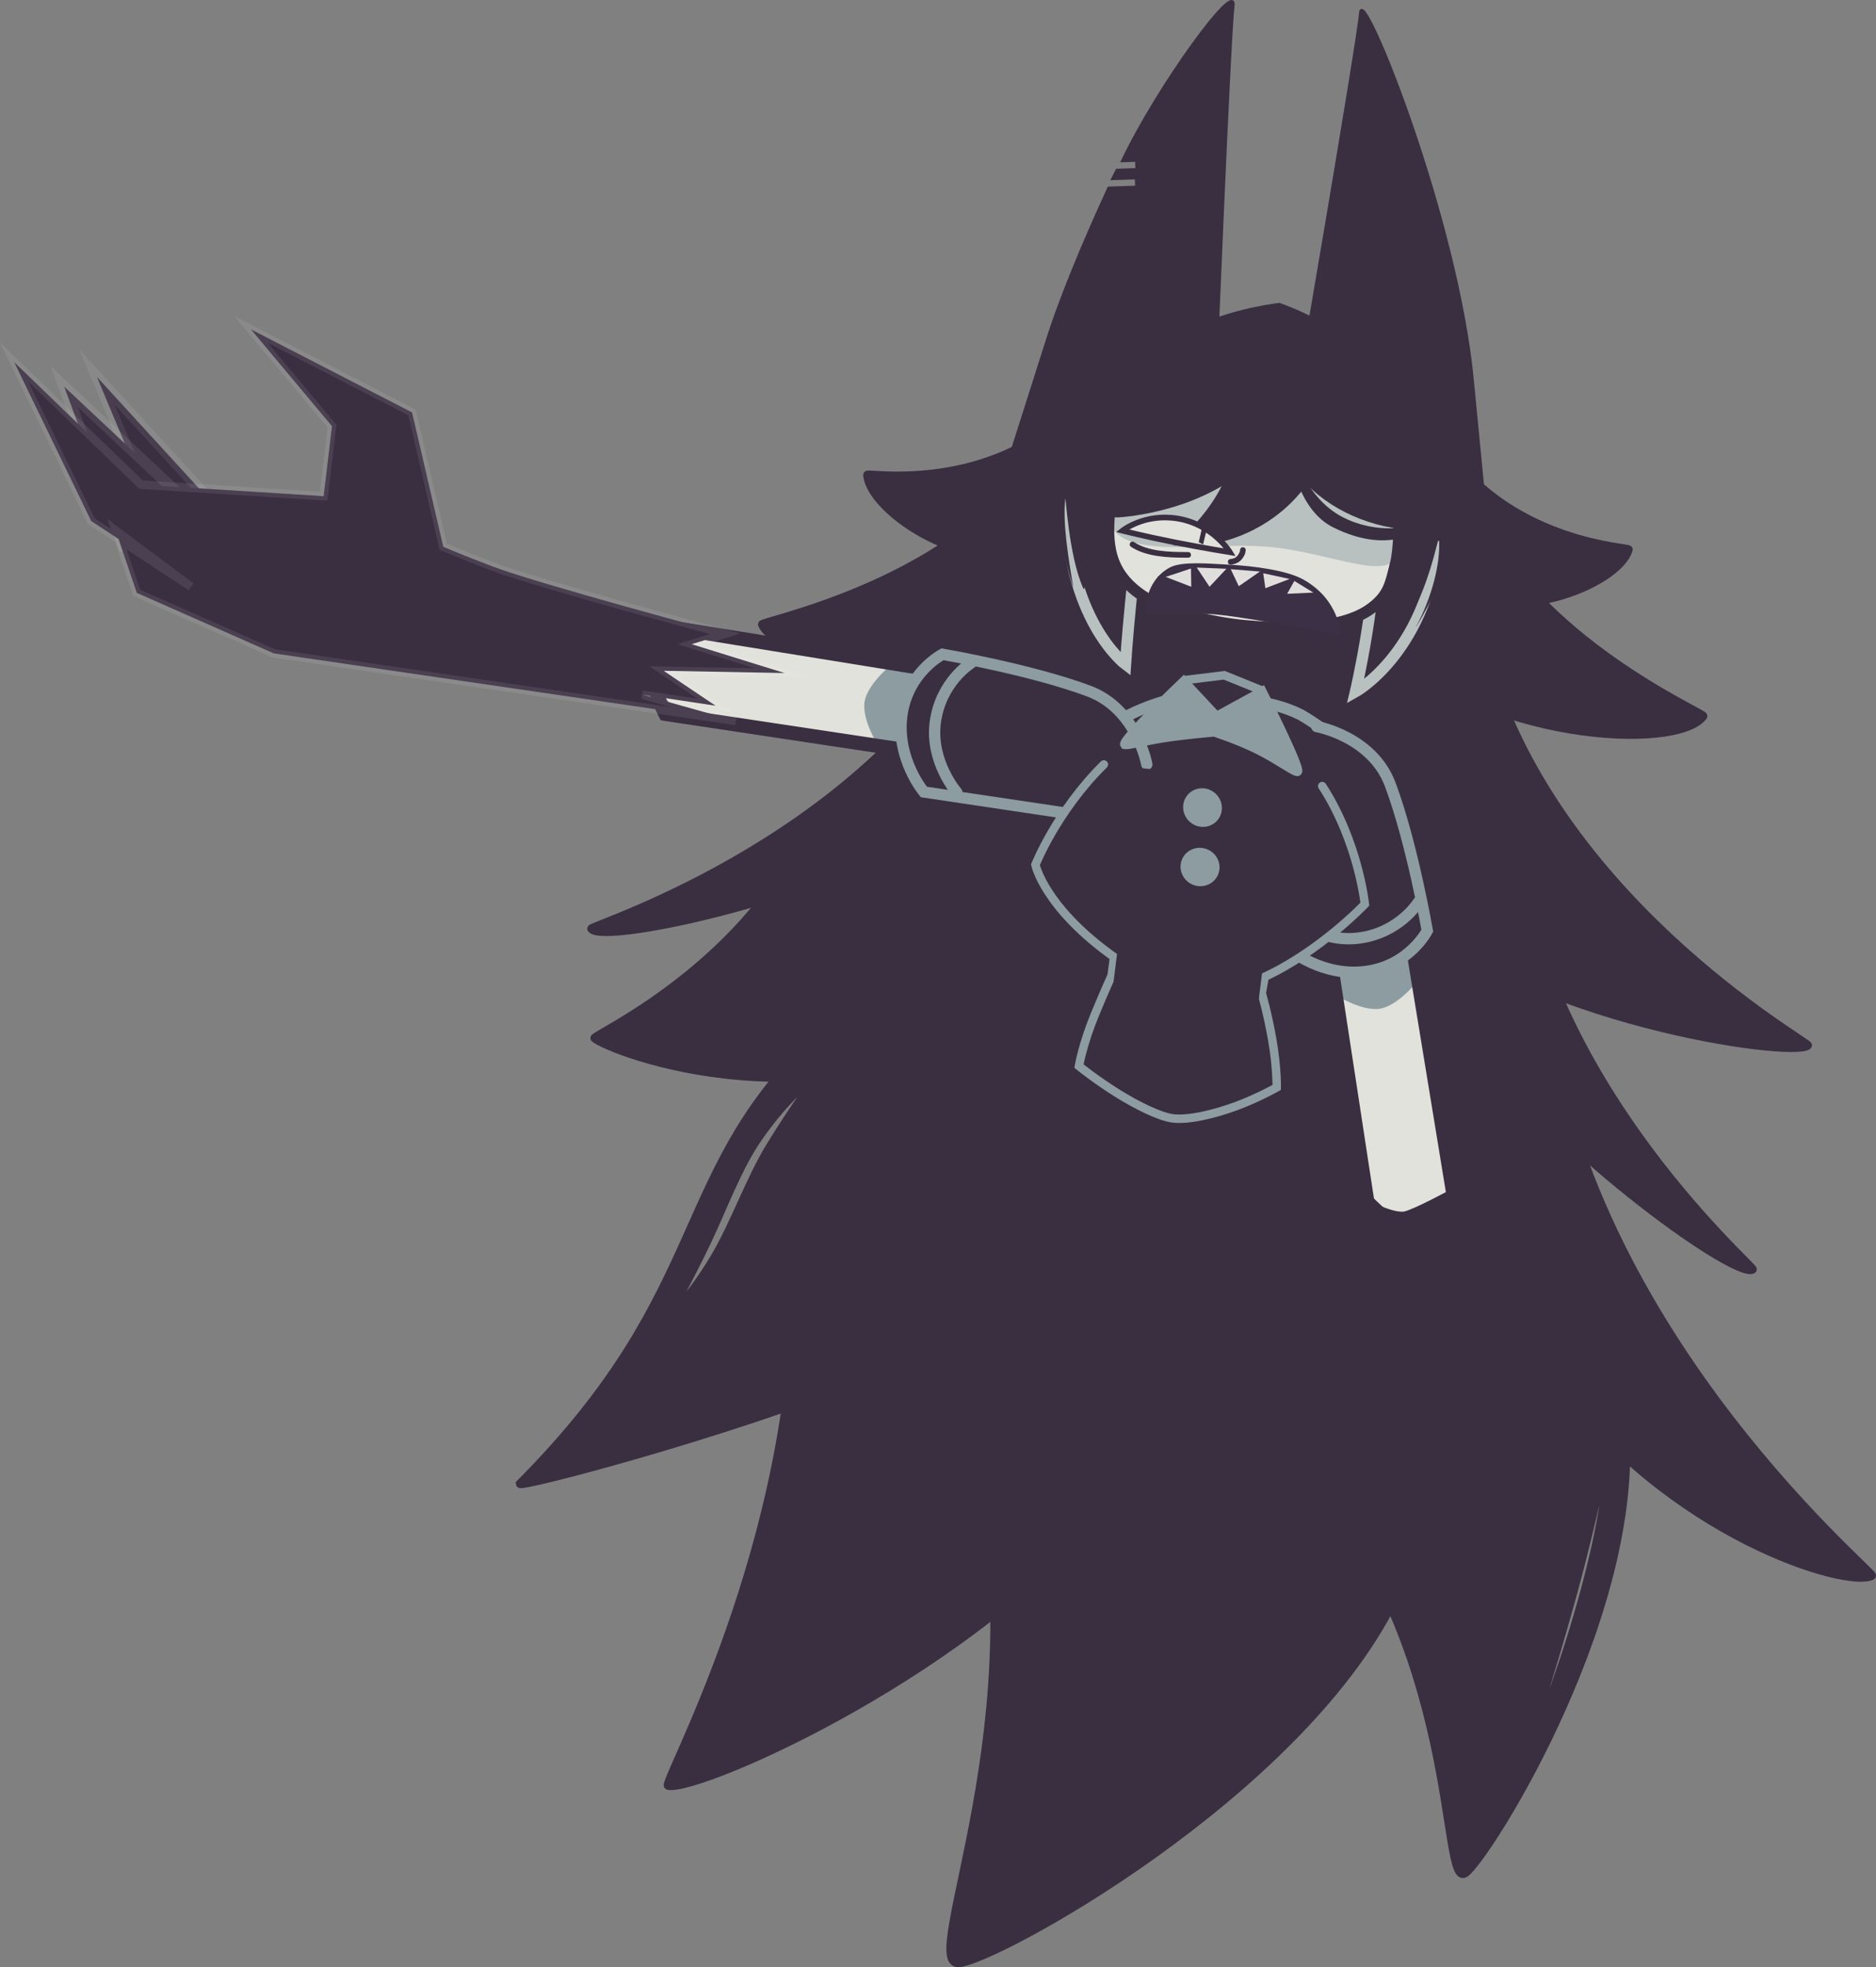 <svg version="1.1" xmlns="http://www.w3.org/2000/svg" xmlns:xlink="http://www.w3.org/1999/xlink" width="332.207" height="348.324" viewBox="0,0,332.207,348.324"><rect x="0" y="0" width="332.207" height="348.324" fill="#808080" stroke="none"/><g transform="translate(-7.03,-52.343)"><g data-paper-data="{&quot;isPaintingLayer&quot;:true}" fill-rule="nonzero" stroke-linejoin="miter" stroke-miterlimit="10" stroke-dasharray="" stroke-dashoffset="0" style="mix-blend-mode: normal"><g fill="#3a2f41" stroke="#3a2f41" stroke-linecap="butt"><path d="M275.119,193.774c0.483,46.751 43.017,83.191 42.258,83.35c-3.361,1.564 -36.865,-22.47 -52.025,-44.381c-6.135,-8.868 -37.475,-30.707 -44.66,-47.076c-5.878,-13.392 10.548,-22.118 18.867,-25.473c7.79,-3.141 35.301,8.479 35.56,33.579z" data-paper-data="{&quot;index&quot;:null}" stroke-width="1.5"/><path d="M267.457,152.973c-1.269,11.978 -19.987,15.907 -38.233,14.808c-1.512,-0.091 -1.012,-24.013 -2.488,-24.169c-4.01,-0.425 -10.025,22.671 -13.859,21.71c-14.611,-3.661 -26.581,-11.091 -25.493,-21.365c1.572,-14.84 16.949,-26.066 29.639,-31.676c7.116,-3.146 15.146,-4.011 15.146,-4.011c0,0 6.413,2.163 11.737,5.876c11.032,7.695 25.3,22.094 23.611,38.035z" stroke-width="2"/><path d="M223.762,125.951c2.329,5.893 -15.924,17.592 -30.534,23.366c-14.61,5.774 -32.162,-6.525 -32.587,-12.865c-0.303,-0.478 19.824,3.328 35.022,-10.444c15.197,-13.772 25.77,-5.95 28.099,-0.057z" stroke-width="1.5"/><path d="M225.903,126.599c13.099,14.251 -7.981,24.961 -24.461,35.113c-22.397,13.797 -56.285,8.245 -59.43,1.214c-0.598,-0.451 32.262,-6.885 46.7,-27.417c14.437,-20.532 31.672,-14.916 37.192,-8.91z" stroke-width="1.5"/><path d="M263.344,132.113c11.974,16.651 32.451,17.148 32.055,17.552c-1.744,6.11 -21.484,14.457 -34.559,5.75c-13.075,-8.707 -28.472,-23.972 -24.96,-29.246c3.512,-5.274 15.49,-10.707 27.463,5.944z" data-paper-data="{&quot;index&quot;:null}" stroke-width="1.5"/><path d="M268.7,142.559c9.814,23.101 40.597,36.278 39.917,36.594c-4.548,6.216 -38.847,4.543 -57.856,-13.641c-13.987,-13.381 -32.354,-28.27 -16.56,-39.46c6.655,-4.715 24.685,-6.595 34.498,16.507z" data-paper-data="{&quot;index&quot;:null}" stroke-width="1.5"/><path d="M228.588,141.925c5.894,6.413 16.66,20.988 5.939,30.79c-13.103,11.98 -49.648,19.172 -58.712,24.756c-22.397,13.797 -61.751,22.109 -64.046,19.328c-0.598,-0.451 51.828,-16.395 71.694,-58.712c10.666,-22.72 39.606,-22.166 45.126,-16.161z" stroke-width="1.5"/><path d="M269.35,165.023c10.556,45.541 58.477,72.117 57.798,72.433c-2.827,2.239 -49.969,-4.422 -70.965,-24.259c-7.693,-7.359 -29.527,-30.111 -39.829,-44.571c-8.428,-11.831 5.152,-23.826 12.26,-28.861c6.655,-4.715 35.069,0.808 40.737,25.259z" data-paper-data="{&quot;index&quot;:null}" stroke-width="1.5"/><path d="M219.211,154.843c6.854,5.123 19.838,17.134 10.86,27.726c-10.973,12.945 -33.348,41.83 -41.378,48.277c-36.162,22.612 -73.639,7.585 -76.354,5.327c-0.663,-0.335 25.701,-12.027 37.283,-36.604c34.564,-18.95 63.17,-49.523 69.589,-44.726z" data-paper-data="{&quot;index&quot;:null}" stroke-width="1.5"/><path d="M280.126,222.337c2.854,62.307 59.316,108.753 58.348,109.003c-4.25,2.255 -35.917,-6.989 -56.468,-35.44c-8.317,-11.515 -62.266,-60.172 -72.291,-81.634c-8.203,-17.56 12.514,-30.02 23.057,-34.911c9.872,-4.58 45.822,9.529 47.354,42.982z" data-paper-data="{&quot;index&quot;:null}" stroke-width="1.5"/><path d="M170.051,299.366c-1.527,0.141 -7.106,-4.116 -8.609,-3.51c-26.219,10.583 -62.235,19.9 -62.318,19.204c34.96,-35.116 26.25,-55.383 53.833,-80.514c8.802,-5.346 48.04,-44.885 63.954,-50.777c13.021,-4.821 18.087,48.791 20.561,56.983c2.317,7.671 -37.807,32.598 -67.421,58.613zM125.39,285.621c0.207,0.022 4.244,-3.845 8.452,-11.055c3.188,-5.463 6.145,-13.598 9.499,-19.1c4.853,-7.961 9.148,-13.495 9.172,-13.722c0,0 -5.958,4.274 -11.474,12.419c-3.469,5.123 -5.883,11.812 -8.788,17.933c-3.424,7.216 -7.047,13.506 -6.862,13.525z" data-paper-data="{&quot;index&quot;:null}" stroke-width="1.5"/><path d="M294.587,302.638c3.972,33.9 -23.991,78.262 -28.053,81.318c-4.484,3.373 -0.479,-41.097 -29.378,-71.846c-23.119,-24.6 -7.173,-68.756 6.2,-70.446c13.373,-1.691 47.259,27.075 51.232,60.975zM276.339,365.053c5.392,-9.284 16.413,-42.969 15.34,-56.303c0,0 -2.505,12.51 -6.151,25.817c-4.082,14.897 -9.346,30.757 -9.189,30.486z" stroke-width="1.5"/><path d="M253.77,335.897c-17.245,34.525 -70.595,63.607 -76.963,64.017c-7.029,0.453 14.596,-43.979 2.694,-90.754c-9.522,-37.421 41.643,-68.879 57.28,-62.306c15.638,6.573 34.233,54.518 16.988,89.043z" stroke-width="1.5"/><path d="M203.777,317.611c-22.878,29.969 -72.597,51.886 -78.4,50.915c-1.49,0.17 23.117,-42.981 22.459,-91.183c-0.527,-38.562 47.149,-60.05 59.776,-50.268c12.628,9.782 19.043,60.567 -3.835,90.536z" stroke-width="1.5"/><path d="M192.263,113.251c2.563,-8.229 6.804,-18.276 11.104,-27.62c1.406,-0.048 3.678,-0.127 4.929,-0.17l-0.056,-1.612c-0.882,0.03 -3.317,0.114 -4.2,0.145c0.152,-0.325 0.643,-1.199 0.795,-1.522c1.182,-0.041 2.514,-0.087 3.503,-0.121l-0.056,-1.612c-0.59,0.02 -1.896,0.065 -2.486,0.086c6.277,-13.219 20.284,-32.364 19.606,-27.44c-0.679,4.924 -3.398,72.006 -3.398,72.006c0,0 -35.96,21.625 -36.876,10.283z" data-paper-data="{&quot;index&quot;:null}" stroke-width="0.5"/><path d="M270.085,143.472c-3.273,10.899 -33.902,-17.782 -33.902,-17.782c0,0 11.399,-66.162 11.767,-71.119c0.368,-4.957 17.232,36.633 19.858,65.483z" data-paper-data="{&quot;index&quot;:null}" stroke-width="0.5"/></g><g><path d="M265.464,146.346c-1.146,10.817 -18.051,14.366 -34.53,13.374c-1.365,-0.082 -0.914,-21.687 -2.247,-21.828c-3.621,-0.384 -9.054,20.475 -12.517,19.607c-13.196,-3.306 -24.006,-10.017 -23.023,-19.296c1.42,-13.402 15.308,-23.541 26.768,-28.608c6.427,-2.842 13.679,-3.622 13.679,-3.622c0,0 5.792,1.953 10.6,5.307c9.963,6.949 22.849,19.954 21.324,34.351z" fill="#3a2f41" stroke="none" stroke-width="0" stroke-linecap="butt"/><path d="M261.622,149.086c-2.529,19.049 -14.563,25.76 -14.563,25.76c0,0 3.914,-16.478 3.832,-30.915" data-paper-data="{&quot;index&quot;:null}" fill="#3a2f41" stroke="#b8c1c0" stroke-width="2" stroke-linecap="round"/><path d="M255.304,163.689c-2.036,2.6 6.69,-24.567 7.239,-24.595c0.698,-0.036 1.525,3.575 1.847,8.067c0.322,4.492 -6.831,16.81 -6.631,16.226c2.729,-5.063 4.42,-11.188 4.098,-15.68c-0.069,-0.962 -1.946,10.099 -6.552,15.983z" data-paper-data="{&quot;index&quot;:null}" fill="#3a2f41" stroke="none" stroke-width="0" stroke-linecap="butt"/><path d="M210.16,138.611c-2.568,11.975 -3.827,31.37 -3.827,31.37c0,0 -10.735,-8.078 -10.484,-29.681" fill="#3a2f41" stroke="#b8c1c0" stroke-width="2" stroke-linecap="round"/><path d="M195.664,140.686c-0.467,4.404 0.568,10.448 1.409,15.594c0.094,0.577 -3.49,-11.361 -3.024,-15.765c0.467,-4.404 1.206,-7.936 1.652,-7.889c0.35,0.037 4.295,26.444 3.139,23.857c-2.615,-5.852 -3.077,-16.74 -3.177,-15.797z" fill="#3a2f41" stroke="none" stroke-width="0" stroke-linecap="butt"/><g stroke-linecap="butt"><path d="M254.233,147.793c-0.557,5.26 -1.444,9.912 -5.949,12.869c-4.379,2.874 -11.824,3.237 -21.07,2.438c-9.203,-0.796 -16.868,-3.731 -20.559,-7.599c-3.733,-3.913 -3.862,-7.882 -3.309,-13.099c1.099,-10.374 10.237,-22.731 31.528,-19.897c14.006,1.865 20.457,14.914 19.358,25.289z" fill="#e1e2db" stroke="none" stroke-width="0"/><path d="M254.839,149.757c-1.139,6.137 -11.375,0.571 -22.906,-0.567c-11.53,-1.138 -29.663,3.371 -28.563,-7.003c1.099,-10.374 10.237,-22.731 31.528,-19.897c14.006,1.865 21.28,14.839 20.18,25.213z" fill="#b8c1c0" stroke="none" stroke-width="0"/><path d="M239.022,123.395c9.815,3.092 15.526,9.32 15.775,18.783c0.063,2.402 0.014,7.365 -0.619,9.9c-0.917,3.675 -1.197,5.637 -4.292,7.954c-4.367,3.269 -12.269,3.978 -22.13,3.125c-6.812,-0.589 -14.427,-2.739 -18.125,-5.138c-6.352,-4.121 -6.732,-9.36 -6.037,-15.917c0.933,-8.806 7.623,-18.718 22.656,-19.878" fill="none" stroke="#3a2f41" stroke-width="2"/></g><path d="M264.03,142.397c-2.671,1.25 -4.474,3.932 -7.587,3.734c-7.792,-0.497 -15.599,-4.468 -19.476,-9.814c-5.527,-6.985 -3.019,-18.243 -0.508,-20.307c2.55,-2.096 10.478,1.54 16.273,8.589z" data-paper-data="{&quot;index&quot;:null}" fill="#3a2f41" stroke="none" stroke-width="0" stroke-linecap="butt"/><path d="M237.269,118.355c2.105,4.588 -5.786,14.786 -15.536,19.259c-3.849,1.766 -11.696,3.21 -12.791,3.759c-0.911,0.457 -6.685,1.399 -6.345,2.781c0.949,3.853 -2.254,-4.963 -3.279,-7.196c-2.105,-4.588 4.093,-11.934 13.844,-16.407c9.751,-4.473 22.002,-6.784 24.107,-2.196z" fill="#3a2f41" stroke="none" stroke-width="0" stroke-linecap="butt"/><path d="M241.069,132.901c-3.293,9.952 -15.211,17.322 -26.26,15.961c-0.242,-0.044 9.75,-7.182 10.913,-18.158c0.771,-7.273 6.068,-12.103 9.576,-11.731c3.453,0.366 6.405,5.984 5.739,13.108c-0.011,0.113 0.069,0.711 0.033,0.82z" data-paper-data="{&quot;index&quot;:null}" fill="#3a2f41" stroke="none" stroke-width="0" stroke-linecap="butt"/><path d="M230.991,132.018c-8.248,10.05 -22.585,11.718 -25.826,11.932c-3.241,0.214 -2.225,-2.829 -2.28,-3.664c-0.055,-0.835 3.219,-9.754 6.46,-9.968c3.241,-0.214 21.59,0.865 21.646,1.7z" fill="#3a2f41" stroke="none" stroke-width="0" stroke-linecap="butt"/><g stroke="#3a2f41" stroke-linecap="butt"><path d="M215.639,144.169c6.246,1.071 9.196,5.961 9.196,5.961c0,0 -4.221,-0.668 -9.884,-1.781c-5.031,-0.989 -9.158,-2.039 -9.158,-2.039c0,0 3.95,-3.151 9.846,-2.141z" fill="#e1e2db" stroke-width="1"/><g fill="#3a2f41" stroke-width="0.5"><path d="M219.59,148.215l0.527,-2.292l0.36,0.115l-0.569,2.341z"/></g></g><path d="M259.564,145.311c0,0 -5.649,5.813 -16.476,0.399c-5.779,-2.89 -7.768,-11.299 -7.385,-14.921c0,0 1.818,10.058 10.083,13.597c6.258,2.68 11.52,1.055 13.178,0.636c0.35,-0.088 0.599,0.288 0.599,0.288z" fill="#3a2f41" stroke="none" stroke-width="0" stroke-linecap="butt"/></g><path d="M217.931,150.59c0,0.5 -0.5,0.5 -0.5,0.5h-0.385c-3.121,0 -7.06,-0.151 -9.739,-1.93c0,0 -0.416,-0.277 -0.139,-0.693c0.277,-0.416 0.693,-0.139 0.693,-0.139c2.493,1.669 6.278,1.762 9.184,1.762h0.385c0,0 0.5,0 0.5,0.5z" fill="#3a2f41" stroke="none" stroke-width="0.5" stroke-linecap="butt"/><path d="M227.206,149.251c0.493,0.082 0.411,0.575 0.411,0.575l-0.111,0.576c-0.512,1.169 -1.204,1.76 -2.487,1.916c0,0 -0.498,0.05 -0.547,-0.448c-0.05,-0.498 0.448,-0.547 0.448,-0.547c0.907,-0.063 1.327,-0.499 1.667,-1.315l0.043,-0.347c0,0 0.082,-0.493 0.575,-0.411z" fill="#3a2f41" stroke="none" stroke-width="0.5" stroke-linecap="butt"/><g stroke="#3b3045" stroke-width="0.5" stroke-linecap="butt"><path d="M222.982,160.953c-5.295,-0.566 -12.859,-0.134 -12.859,-0.134c0,0 -0.3,-5.317 4.136,-7.749c2.071,-1.136 6.921,-0.665 10.142,-0.507c4.618,0.227 10.495,1.018 13.345,2.634c6.228,3.533 6.367,9.254 6.367,9.254c0,0 -15.174,-2.862 -21.131,-3.498z" fill="#3b3045"/><path d="M218.176,152.664l0.06,3.945l-5.522,-2.135z" data-paper-data="{&quot;index&quot;:null}" fill="#e0dedc"/><path d="M221.184,156.642l-2.711,-4.075l6.287,0.26z" data-paper-data="{&quot;index&quot;:null}" fill="#e0dedc"/><path d="M226.3,156.516l-1.739,-3.669l6.293,0.499z" data-paper-data="{&quot;index&quot;:null}" fill="#e0dedc"/><path d="M230.901,156.838l-0.472,-3.311l5.861,1.262z" data-paper-data="{&quot;index&quot;:null}" fill="#e0dedc"/><path d="M234.523,157.755l1.62,-2.891l4.29,2.62z" data-paper-data="{&quot;index&quot;:null}" fill="#e0dedc"/></g><path d="M245.794,202.574c-2.082,6.961 -9.671,17.532 -9.671,17.532l-31.939,-5.069c0,0 -7.943,-18.339 -3.585,-30.585c1.711,-4.807 14.72,-9.805 20.765,-8.915c3.753,0.553 10.557,0.607 15.988,3.357c0,0 7.961,4.448 9.499,8.665c2.401,6.585 -1.055,15.016 -1.055,15.016z" fill="#3a2f41" stroke="#8c9ca0" stroke-width="2" stroke-linecap="round"/><g><g><g stroke-linecap="butt"><path d="M126.382,163.486l48.285,7.735l-3.771,14.348l-43.071,-6.592c0,0 -5.729,-5.187 -5.292,-7.005z" data-paper-data="{&quot;index&quot;:null}" fill="#e1e2db" stroke="none" stroke-width="0"/><path d="M160.159,176.457c0.631,-3.326 5.33,-6.949 5.33,-6.949l9.025,1.477l-3.681,14.99c0,0 -5.333,-0.896 -8.192,-1.463c0,0 -3.113,-4.729 -2.482,-8.055z" data-paper-data="{&quot;index&quot;:null}" fill="#8c9ca0" stroke="none" stroke-width="0"/><path d="M174.346,171.291l-3.771,14.348l-45.73,-6.89c0,0 -2.386,-4.439 -1.835,-6.725c0.491,-2.041 3.939,-8.4 3.939,-8.4z" data-paper-data="{&quot;index&quot;:null}" fill="none" stroke="#3a2f41" stroke-width="2.5"/></g><g stroke="#8c9ca0" stroke-width="2" stroke-linecap="round"><path d="M197.515,196.583l-26.883,-4.008c0,0 -4.925,-5.839 -3.903,-13.533c1.022,-7.694 7.197,-10.851 7.197,-10.851c0,0 15.599,2.673 25.89,6.505c8.539,3.179 10.291,12.994 10.291,12.994" fill="#3a2f41"/><path d="M176.459,192.642c0,0 -4.713,-5.421 -3.809,-12.367c0.939,-7.212 6.314,-10.513 6.314,-10.513" fill="none"/></g></g><g data-paper-data="{&quot;index&quot;:null}" fill="#3a2f41"><path d="M36.357,148.14l-12.157,-29.042l29.684,32.409z" stroke-opacity="0.077" stroke="#ffffff" stroke-width="2" stroke-linecap="round"/><path d="M28.843,148.961l-10.446,-28.153l28.4,26.637z" stroke-opacity="0.085" stroke="#ffffff" stroke-width="2" stroke-linecap="round"/><path d="M137.318,179.995l-81.809,-11.963l-24.253,-10.713l-3.732,-11.036l13.32,9.94l-17.654,-11.617l-13.643,-28.132l22.471,21.693l32.321,2.031l1.484,-12.384l-14.347,-17.146l28.522,14.7l5.529,23.797c0,0 3.566,1.529 8.857,3.526c8.254,3.114 41.063,11.868 41.063,11.868l-5.931,1.848l16.442,5.106l-21.415,-0.396l9.2,6.185l-12.958,-1.952z" stroke-opacity="0.083" stroke="#ffffff" stroke-width="1.5" stroke-linecap="butt"/></g></g><g data-paper-data="{&quot;index&quot;:null}"><g stroke-linecap="butt"><path d="M256.108,268.534c-1.817,0.441 -7.016,-5.276 -7.016,-5.276l-6.686,-43.057l14.34,-3.802l7.84,48.268z" data-paper-data="{&quot;index&quot;:null}" fill="#e1e2db" stroke="none" stroke-width="0"/><path d="M251.542,230.919c-3.325,0.639 -8.06,-2.464 -8.06,-2.464c-0.573,-2.858 -1.481,-8.189 -1.481,-8.189l14.982,-3.713l1.497,9.022c0,0 -3.612,4.706 -6.937,5.345z" data-paper-data="{&quot;index&quot;:null}" fill="#8c9ca0" stroke="none" stroke-width="0"/><path d="M264.448,264.101c0,0 -6.352,3.461 -8.392,3.957c-2.285,0.555 -6.729,-1.821 -6.729,-1.821l-6.99,-45.715l14.34,-3.802z" data-paper-data="{&quot;index&quot;:null}" fill="none" stroke="#3a2f41" stroke-width="2.5"/></g><g stroke="#8c9ca0" stroke-width="2" stroke-linecap="round"><path d="M240.2,180.994c0,0 9.819,1.731 13.017,10.263c3.854,10.283 6.562,25.875 6.562,25.875c0,0 -3.144,6.182 -10.836,7.221c-7.692,1.039 -13.541,-3.873 -13.541,-3.873l-2.216,-21.698" fill="#3a2f41"/><path d="M258.196,212.099c0,0 -3.289,5.382 -10.499,6.337c-6.944,0.919 -12.376,-3.782 -12.376,-3.782" fill="none"/></g></g><g><path d="M230.092,175.659c-0.309,1.778 -5.482,4.277 -7.436,3.937c-1.954,-0.339 -5.926,-4.068 -5.618,-5.846c0.309,-1.778 5.137,-1.946 7.091,-1.607c1.954,0.339 6.271,1.737 5.963,3.515z" fill="#3a2f41" stroke="none" stroke-width="0" stroke-linecap="butt"/><g fill="#8c9ca0" stroke="#8c9ca0" stroke-width="1.5" stroke-linecap="butt"><path d="M206.13,184.185c-0.557,-0.774 10.519,-11.309 10.519,-11.309l5.823,6.231l8.081,-4.42c0,0 6.951,13.728 6.309,14.303c-0.355,0.318 -3.248,-1.919 -7.002,-3.816c-3.454,-1.745 -7.806,-3.152 -7.806,-3.152c0,0 -4.934,0.386 -9.027,1.03c-3.743,0.588 -6.664,1.455 -6.896,1.133z"/></g><path d="M216.4,174.327l0.731,-1.594l6.692,-0.822l6.353,2.573l0.4,1.826" fill="none" stroke="#8c9ca0" stroke-width="1.5" stroke-linecap="round"/></g><g fill="#3a2f41"><path d="M231.879,220.259l-1.42,7.958c0,0 1.03,3.433 1.881,8.315c0.837,4.801 0.776,8.356 0.776,8.356c0,0 -3.234,1.838 -7.115,3.283c-3.988,1.485 -8.662,2.574 -11.382,2.185c-2.336,-0.334 -6.274,-2.307 -9.529,-4.321c-3.923,-2.426 -6.999,-4.928 -6.999,-4.928c0,0 0.67,-3.906 2.819,-9.118c1.708,-4.142 2.969,-6.892 2.969,-6.892c0,0 1.176,-8.825 1.164,-8.833" stroke="#8c9ca0" stroke-width="1.5" stroke-linecap="round"/><path d="M241.175,191.53c6.403,9.873 7.547,20.904 7.547,20.904c0,0 -7.923,8.387 -18.017,13.002l-26.091,-3.415c-12.621,-8.872 -14.228,-16.558 -14.228,-16.558c0,0 3.766,-9.52 12.117,-17.76" stroke="#8c9ca0" stroke-width="1.5" stroke-linecap="round"/><path d="M204.211,226.251l1.197,-9.51l25.702,3.235l-1.197,9.51z" stroke="none" stroke-width="0" stroke-linecap="butt"/></g><path d="M222.979,197.929c-1.402,1.625 -3.883,1.783 -5.542,0.352c-1.659,-1.431 -1.868,-3.908 -0.466,-5.533c1.402,-1.625 3.883,-1.783 5.542,-0.352c1.659,1.431 1.868,3.908 0.466,5.533z" fill="#8c9ca0" stroke="#3a2f41" stroke-width="1" stroke-linecap="butt"/><path d="M223.15,207.499c-0.886,1.955 -3.222,2.806 -5.217,1.902c-1.995,-0.904 -2.895,-3.222 -2.009,-5.177c0.886,-1.955 3.222,-2.806 5.217,-1.902c1.995,0.904 2.895,3.222 2.009,5.177z" fill="#8c9ca0" stroke="#3a2f41" stroke-width="1" stroke-linecap="butt"/></g></g></svg>